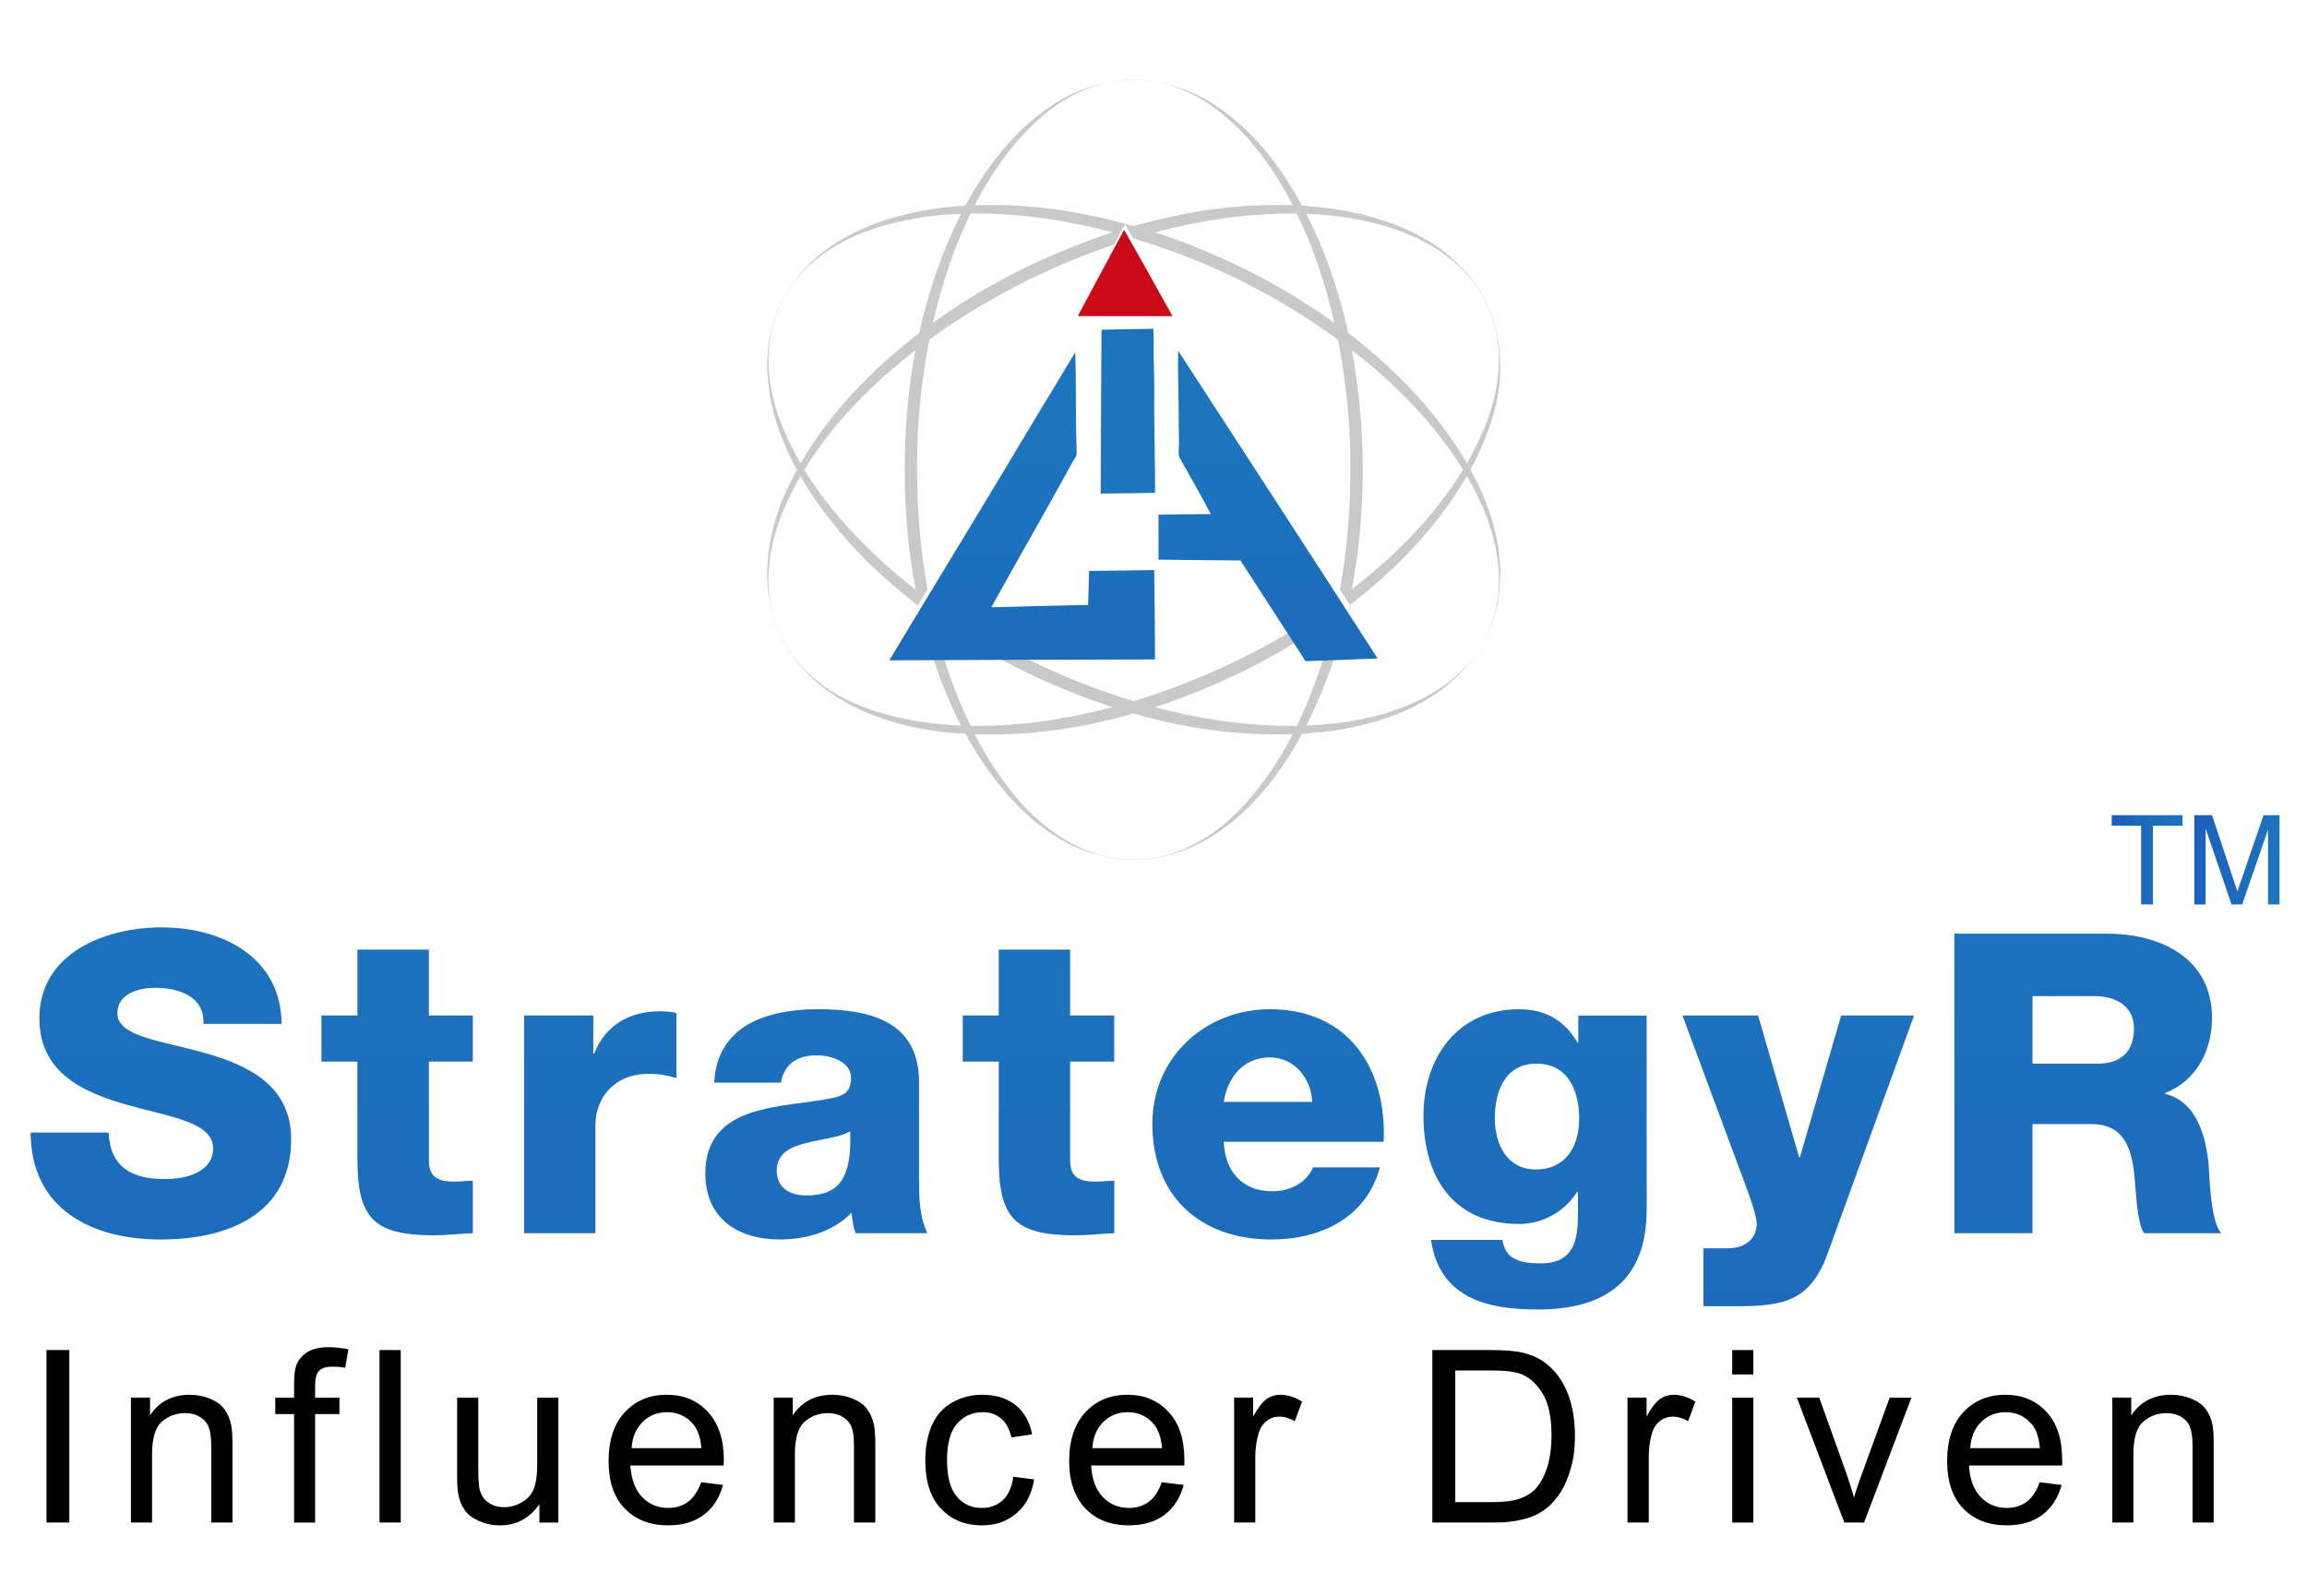 <?xml version="1.0" encoding="utf-8"?>
<!-- Generator: Adobe Illustrator 16.0.0, SVG Export Plug-In . SVG Version: 6.00 Build 0)  -->
<!DOCTYPE svg PUBLIC "-//W3C//DTD SVG 1.1//EN" "http://www.w3.org/Graphics/SVG/1.1/DTD/svg11.dtd">
<svg version="1.1" id="Layer_1" xmlns="http://www.w3.org/2000/svg" xmlns:xlink="http://www.w3.org/1999/xlink" x="0px" y="0px"
	 width="145px" height="100.334px" viewBox="0 0 145 100.334" enable-background="new 0 0 145 100.334" xml:space="preserve">
<g>
	<g>
		<path fill="#C9C9C9" d="M70.886,5.01c0.245,0,0.494,0,0.747,0c0.345,0.017,0.686,0.065,0.998,0.121
			c2.227,0.398,3.816,1.385,5.23,2.619c1.597,1.401,2.845,3.13,3.904,5.048c0.008,0.023,0.034,0.085,0.049,0.107
			c0.046,0.033,0.036,0.02,0.089,0.027c0.291,0.046,0.588,0.046,0.873,0.076c0.886,0.092,1.699,0.211,2.483,0.39
			c3.113,0.707,5.636,2.036,7.296,4.226c1.104,1.471,1.845,3.352,1.728,5.923c-0.052,1.183-0.313,2.249-0.642,3.205
			c-0.32,0.969-0.708,1.831-1.161,2.67c-0.006,0.029-0.028,0.052-0.036,0.074c-0.025,0.074,0.054,0.149,0.094,0.24
			c0.823,1.581,1.558,3.366,1.724,5.534c0.211,2.666-0.572,4.6-1.64,6.055c-1.902,2.608-5.025,4.061-8.921,4.626
			c-0.565,0.082-1.15,0.105-1.768,0.179c-0.064,0.009-0.066,0-0.104,0.031c-0.022,0.023-0.024,0.051-0.051,0.085
			c-1.072,1.972-2.371,3.713-4.027,5.162c-0.797,0.706-1.721,1.337-2.787,1.812c-1.059,0.484-2.316,0.836-3.756,0.836
			c-0.757,0-1.404-0.112-2.026-0.268c-1.827-0.449-3.272-1.371-4.473-2.434c-1.556-1.388-2.735-2.965-3.808-4.816
			c-0.05-0.093-0.139-0.301-0.204-0.37c-0.057-0.041-0.075-0.029-0.161-0.038c-2.348-0.138-4.492-0.637-6.259-1.419
			c-1.79-0.793-3.25-1.872-4.348-3.326c-0.551-0.731-1.003-1.549-1.298-2.542c-0.294-0.972-0.482-2.135-0.388-3.413
			c0.168-2.271,0.826-3.956,1.654-5.542c0.054-0.105,0.195-0.316,0.171-0.392c-0.032-0.1-0.117-0.2-0.171-0.296
			c-0.167-0.327-0.319-0.665-0.46-0.99c-0.604-1.351-1.059-2.771-1.194-4.588c-0.095-1.277,0.094-2.453,0.388-3.421
			c0.304-0.995,0.766-1.8,1.313-2.538c1.09-1.469,2.579-2.541,4.383-3.329c1.673-0.729,3.641-1.19,5.849-1.373
			c0.147-0.012,0.325,0.009,0.453-0.028c0.069-0.019,0.069-0.049,0.105-0.111c1.044-1.914,2.333-3.672,3.91-5.064
			C66.278,6.325,68.074,5.252,70.886,5.01z M81.168,12.731c-1.021-1.915-2.232-3.659-3.754-5.059
			c-0.778-0.711-1.659-1.368-2.69-1.861c-1.02-0.478-2.281-0.854-3.767-0.785c-0.349,0.018-0.71,0.056-1.026,0.104
			c-0.305,0.053-0.597,0.125-0.885,0.21c-1.681,0.495-2.971,1.407-4.108,2.482c-1.45,1.38-2.62,3.07-3.59,4.909
			c-0.029,0.054-0.07,0.108-0.068,0.171c3.812-0.124,7.049,0.49,9.984,1.309c2.924-0.824,6.155-1.433,9.971-1.309
			C81.234,12.84,81.187,12.786,81.168,12.731z M58.635,20.279c0.048,0.006,0.096-0.051,0.137-0.085
			C62.026,17.855,65.758,16,69.925,14.6c-2.677-0.686-5.529-1.201-8.92-1.175C59.985,15.483,59.222,17.789,58.635,20.279z
			 M72.588,14.608c2.136,0.677,4.124,1.551,6.01,2.485c1.413,0.702,2.748,1.519,4.022,2.342c0.405,0.259,0.798,0.556,1.178,0.814
			c0.02,0.011,0.051,0.038,0.074,0.03c-0.591-2.49-1.35-4.81-2.373-6.854C78.113,13.405,75.246,13.905,72.588,14.608z
			 M57.507,21.149c0.083-0.069,0.24-0.169,0.268-0.227c0.024-0.062,0.034-0.166,0.055-0.258c0.556-2.333,1.253-4.436,2.171-6.387
			c0.107-0.232,0.25-0.507,0.358-0.748c0.059-0.125,0.012-0.077-0.073-0.074c-1.153,0.024-2.282,0.176-3.314,0.387
			c-3.088,0.621-5.577,1.888-7.142,4c-1.027,1.39-1.737,3.34-1.475,5.815c0.245,2.195,1.075,3.896,1.965,5.471
			C52.176,25.928,54.676,23.373,57.507,21.149z M82.116,13.474c1.104,2.145,1.95,4.545,2.565,7.182
			c0.016,0.092,0.025,0.204,0.06,0.266c0.028,0.06,0.171,0.148,0.265,0.218c2.848,2.219,5.339,4.829,7.201,7.989
			c0.871-1.578,1.7-3.298,1.949-5.49c0.139-1.192,0.028-2.389-0.266-3.346c-0.86-2.854-2.893-4.546-5.539-5.629
			c-1.789-0.724-3.881-1.122-6.235-1.225C82.103,13.443,82.116,13.464,82.116,13.474z M70.722,14.099
			c-0.237,0.384-0.465,0.864-0.703,1.279c-4.378,1.48-8.205,3.516-11.613,5.97c-0.108,0.612-0.218,1.217-0.313,1.847
			c-0.089,0.624-0.169,1.253-0.24,1.906c-0.347,3.213-0.257,7.028,0.151,10.084c0.075,0.627,0.197,1.239,0.283,1.86
			c0.002,0.058-0.102,0.207-0.149,0.27c-0.152,0.266-0.298,0.493-0.455,0.744c-2.912-2.255-5.468-4.865-7.381-8.125
			c-0.88,1.58-1.696,3.305-1.951,5.497c-0.285,2.483,0.482,4.472,1.509,5.831c2.12,2.821,5.847,4.123,10.536,4.361
			c-0.973-1.941-1.795-4.088-2.354-6.411c0.225,0.01,0.491-0.009,0.694,0.01c0.581,2.32,1.308,4.493,2.279,6.415
			c3.381,0.025,6.249-0.479,8.91-1.182c-3.985-1.306-7.545-3.08-10.64-5.243c0.312,0,0.672,0,0.981,0c0.099,0,0.303-0.026,0.354,0
			c0.199,0.106,0.395,0.25,0.59,0.369c3.031,1.828,6.314,3.362,10.029,4.501c0.014,0,0.024,0,0.024,0
			c3.828-1.194,7.231-2.74,10.316-4.672c0.138-0.085,0.233-0.18,0.37-0.188c0.422-0.026,0.927-0.02,1.335-0.05
			c-3.138,2.19-6.699,3.96-10.703,5.292c2.685,0.687,5.535,1.2,8.935,1.173c0.949-1.966,1.695-4.135,2.272-6.481
			c0.23,0,0.501-0.024,0.712-0.015c-0.563,2.287-1.366,4.405-2.303,6.298c-0.03,0.056-0.082,0.113-0.069,0.179
			c2.346-0.1,4.439-0.5,6.223-1.219c1.765-0.717,3.266-1.729,4.309-3.138c1.017-1.382,1.783-3.363,1.496-5.838
			c-0.249-2.189-1.064-3.924-1.958-5.492c-1.9,3.263-4.448,5.856-7.354,8.104c-0.205-0.331-0.424-0.647-0.631-0.973
			c0.462-2.38,0.663-5.089,0.663-7.906c0-2.809-0.333-5.434-0.775-7.792c-3.702-2.713-7.979-4.912-12.888-6.385
			C71.05,14.685,70.886,14.392,70.722,14.099z M57.549,22.02c0-0.006-0.01-0.008-0.012-0.006c-2.715,2.125-5.145,4.529-6.99,7.522
			c1.385,2.241,3.123,4.155,5.019,5.876c0.588,0.538,1.226,1.066,1.858,1.553c0.033,0.026,0.074,0.072,0.125,0.065
			C56.637,32.588,56.637,26.459,57.549,22.02z M84.977,22.02c-0.006-0.008-0.011-0.006-0.011,0.01
			c0.426,2.242,0.689,4.849,0.689,7.51c0,2.653-0.264,5.263-0.689,7.504c2.709-2.091,5.154-4.532,6.99-7.517
			C90.107,26.554,87.693,24.131,84.977,22.02z M71.818,45.015c-0.186-0.053-0.374-0.122-0.555-0.156
			c-0.067-0.006-0.214,0.053-0.307,0.081c-2.883,0.789-5.98,1.333-9.68,1.223c0,0.06,0.037,0.118,0.07,0.17
			c0.482,0.914,1.01,1.789,1.599,2.599c1.235,1.73,2.716,3.247,4.696,4.241c0.995,0.509,2.16,0.866,3.61,0.866
			c1.447,0,2.601-0.363,3.607-0.866c1.001-0.49,1.88-1.131,2.626-1.847c1.486-1.406,2.675-3.106,3.682-4.985
			c0.035-0.058,0.071-0.135,0.066-0.179C77.654,46.253,74.599,45.775,71.818,45.015z"/>
		<path fill="#CC0917" d="M73.693,19.873c-1.972,0-3.955,0-5.928,0c-0.006-0.063,0.044-0.11,0.062-0.16
			c0.447-0.835,0.906-1.686,1.353-2.531c0.49-0.915,0.993-1.833,1.474-2.733C71.67,16.244,72.707,18.084,73.693,19.873z"/>
		<path fill="#1C75BC" d="M72.6,30.985c-1.134,0.017-2.273,0.038-3.419,0.051c0.01-3.44,0.036-6.873,0.05-10.304
			c0.815-0.016,1.566-0.045,2.384-0.045c0.259,0,0.566-0.005,0.826-0.022c0.075-0.008,0.045,0.014,0.052,0.129
			c0.039,0.825,0,1.621,0.037,2.421c0.03,0.897,0.016,1.749,0.016,2.591C72.545,27.552,72.606,29.263,72.6,30.985z"/>
		
			<linearGradient id="SVGID_1_" gradientUnits="userSpaceOnUse" x1="24.929" y1="575.69" x2="24.929" y2="540.258" gradientTransform="matrix(1 0 0 1 54.771 -514.047)">
			<stop  offset="0" style="stop-color:#1C5FBC"/>
			<stop  offset="1" style="stop-color:#1C75BC"/>
		</linearGradient>
		<path fill="url(#SVGID_1_)" d="M74.06,22.068c4.177,6.437,8.39,12.89,12.524,19.329c-1.377,0.043-2.795,0.121-4.226,0.157
			c-0.103,0.004-0.223,0.028-0.276,0.013c-0.081-0.025-0.195-0.275-0.269-0.385c-1.274-1.965-2.586-4.004-3.848-5.946
			c-1.723-0.009-3.438-0.035-5.151-0.053c0-0.945,0-1.888,0-2.829c1.094-0.011,2.185-0.031,3.29-0.031
			c-0.569-1.097-1.244-2.253-1.876-3.39c-0.041-0.072-0.103-0.167-0.119-0.222c-0.056-0.215-0.008-0.546-0.008-0.826
			c0-0.851-0.025-1.624-0.025-2.484c0-1.123-0.056-2.201-0.027-3.301C74.049,22.086,74.04,22.073,74.06,22.068z"/>
		
			<linearGradient id="SVGID_2_" gradientUnits="userSpaceOnUse" x1="9.489" y1="575.692" x2="9.489" y2="540.26" gradientTransform="matrix(1 0 0 1 54.771 -514.047)">
			<stop  offset="0" style="stop-color:#1C5FBC"/>
			<stop  offset="1" style="stop-color:#1C75BC"/>
		</linearGradient>
		<path fill="url(#SVGID_2_)" d="M67.583,22.144c0.06,1.849,0.021,3.784,0.071,5.677c0.003,0.275,0.035,0.595,0,0.817
			c-0.023,0.082-0.117,0.192-0.177,0.297c-1.701,3.105-3.459,6.154-5.168,9.243c2.023-0.057,4.048-0.102,6.076-0.147
			c0.039-0.701,0.041-1.435,0.066-2.135c1.365-0.015,2.727-0.037,4.094-0.054c0.019,1.87,0.046,3.733,0.054,5.617
			c-5.57,0.007-11.12,0.033-16.675,0.054c-0.019-0.054,0.034-0.108,0.062-0.151c2.869-4.771,5.804-9.553,8.663-14.354
			c0.486-0.812,0.966-1.621,1.466-2.421C66.604,23.775,67.096,22.963,67.583,22.144z"/>
	</g>
	<g>
		<path d="M2.921,95.721V84.879h1.436v10.842H2.921z"/>
		<path d="M8.229,95.721v-7.853H9.43v1.115c0.571-0.865,1.404-1.295,2.493-1.295c0.473,0,0.905,0.09,1.309,0.258
			c0.396,0.172,0.688,0.389,0.89,0.668c0.192,0.276,0.333,0.598,0.409,0.983c0.053,0.246,0.08,0.679,0.08,1.293v4.83h-1.334v-4.776
			c0-0.544-0.051-0.946-0.158-1.22c-0.102-0.267-0.285-0.481-0.549-0.64c-0.265-0.162-0.571-0.243-0.929-0.243
			c-0.567,0-1.05,0.181-1.469,0.539c-0.405,0.359-0.615,1.042-0.615,2.046v4.294H8.229L8.229,95.721z"/>
		<path d="M18.484,95.721v-6.818h-1.182v-1.034h1.182v-0.839c0-0.523,0.042-0.915,0.131-1.173c0.131-0.343,0.358-0.626,0.682-0.84
			c0.33-0.21,0.771-0.32,1.351-0.32c0.381,0,0.788,0.043,1.249,0.133l-0.198,1.16c-0.28-0.052-0.539-0.07-0.783-0.07
			c-0.409,0-0.694,0.084-0.859,0.257c-0.172,0.173-0.252,0.496-0.252,0.968v0.725h1.529v1.034h-1.529v6.818H18.484L18.484,95.721z"
			/>
		<path d="M23.854,95.721V84.879h1.334v10.842H23.854z"/>
		<path d="M33.903,95.721v-1.153c-0.612,0.885-1.44,1.331-2.497,1.331c-0.456,0-0.889-0.093-1.286-0.269
			c-0.402-0.178-0.708-0.397-0.895-0.666c-0.202-0.268-0.334-0.602-0.417-0.989c-0.054-0.262-0.076-0.674-0.076-1.243v-4.863h1.328
			v4.354c0,0.693,0.03,1.162,0.081,1.404c0.089,0.349,0.26,0.632,0.535,0.823c0.271,0.202,0.607,0.305,1.007,0.305
			c0.396,0,0.769-0.103,1.123-0.311c0.352-0.204,0.595-0.478,0.741-0.834c0.144-0.352,0.216-0.865,0.216-1.533v-4.208h1.332v7.853
			H33.903L33.903,95.721z"/>
		<path d="M44.074,93.19l1.367,0.167c-0.214,0.81-0.613,1.432-1.204,1.875c-0.587,0.449-1.332,0.666-2.246,0.666
			c-1.146,0-2.061-0.359-2.731-1.065c-0.674-0.704-1.009-1.697-1.009-2.973c0-1.323,0.343-2.35,1.022-3.076
			c0.68-0.734,1.56-1.096,2.64-1.096c1.054,0,1.913,0.359,2.577,1.073c0.662,0.715,1.005,1.724,1.005,3.02
			c0,0.079-0.009,0.196-0.015,0.354h-5.86c0.054,0.859,0.299,1.524,0.731,1.977c0.443,0.463,0.991,0.692,1.646,0.692
			c0.487,0,0.908-0.129,1.252-0.389C43.588,94.162,43.865,93.75,44.074,93.19z M39.699,91.044h4.387
			c-0.057-0.667-0.232-1.161-0.503-1.489c-0.433-0.513-0.972-0.771-1.653-0.771c-0.61,0-1.123,0.203-1.537,0.611
			C39.979,89.803,39.738,90.359,39.699,91.044z"/>
		<path d="M48.629,95.721v-7.853h1.197v1.115c0.576-0.865,1.411-1.295,2.498-1.295c0.476,0,0.912,0.09,1.304,0.258
			c0.4,0.172,0.697,0.39,0.89,0.668c0.198,0.276,0.333,0.598,0.416,0.983c0.052,0.247,0.082,0.679,0.082,1.293v4.83h-1.343v-4.776
			c0-0.544-0.044-0.946-0.149-1.219c-0.104-0.268-0.287-0.482-0.553-0.641c-0.262-0.162-0.567-0.242-0.927-0.242
			c-0.564,0-1.054,0.18-1.469,0.538c-0.414,0.359-0.612,1.042-0.612,2.046v4.294H48.629L48.629,95.721z"/>
		<path d="M63.69,92.844l1.306,0.167c-0.142,0.904-0.502,1.607-1.094,2.118c-0.596,0.513-1.313,0.77-2.166,0.77
			c-1.087,0-1.95-0.358-2.603-1.061c-0.654-0.693-0.976-1.704-0.976-3.018c0-0.845,0.141-1.588,0.42-2.223
			c0.284-0.637,0.707-1.111,1.286-1.43c0.565-0.321,1.193-0.479,1.877-0.479c0.847,0,1.548,0.22,2.086,0.647
			c0.543,0.434,0.89,1.045,1.046,1.84l-1.3,0.195c-0.125-0.523-0.337-0.92-0.65-1.188c-0.312-0.266-0.693-0.398-1.139-0.398
			c-0.668,0-1.209,0.244-1.634,0.724c-0.414,0.479-0.626,1.236-0.626,2.278c0,1.058,0.2,1.821,0.612,2.295
			c0.403,0.486,0.926,0.723,1.576,0.723c0.521,0,0.957-0.16,1.309-0.479C63.37,94.001,63.597,93.508,63.69,92.844z"/>
		<path d="M73.019,93.19l1.379,0.167c-0.22,0.81-0.62,1.432-1.199,1.876c-0.592,0.448-1.343,0.665-2.25,0.665
			c-1.155,0-2.062-0.359-2.736-1.065c-0.667-0.704-1.014-1.697-1.014-2.973c0-1.323,0.347-2.35,1.025-3.076
			c0.68-0.734,1.562-1.096,2.653-1.096c1.043,0,1.896,0.359,2.563,1.073c0.67,0.715,1.001,1.724,1.001,3.02c0,0.079,0,0.196,0,0.354
			h-5.858c0.043,0.859,0.292,1.524,0.726,1.977c0.44,0.463,0.992,0.692,1.649,0.692c0.478,0,0.898-0.129,1.247-0.389
			C72.553,94.162,72.815,93.75,73.019,93.19z M68.654,91.044h4.386c-0.063-0.667-0.233-1.161-0.506-1.489
			c-0.424-0.513-0.979-0.771-1.648-0.771c-0.613,0-1.125,0.203-1.543,0.611C68.935,89.803,68.697,90.359,68.654,91.044z"/>
		<path d="M77.567,95.721v-7.853h1.193v1.188c0.311-0.553,0.59-0.921,0.85-1.102c0.262-0.177,0.542-0.267,0.854-0.267
			c0.45,0,0.91,0.146,1.373,0.43l-0.458,1.231c-0.324-0.186-0.651-0.286-0.979-0.286c-0.295,0-0.554,0.089-0.778,0.264
			c-0.228,0.179-0.4,0.418-0.497,0.728c-0.151,0.476-0.227,0.995-0.227,1.553v4.113H77.567L77.567,95.721z"/>
		<path d="M90.026,95.721V84.879h3.743c0.837,0,1.478,0.054,1.927,0.161c0.616,0.145,1.145,0.393,1.584,0.77
			c0.574,0.483,1,1.102,1.279,1.858c0.285,0.752,0.429,1.605,0.429,2.574c0,0.825-0.087,1.55-0.293,2.185
			c-0.191,0.639-0.435,1.165-0.737,1.583c-0.296,0.414-0.622,0.744-0.99,0.979c-0.354,0.245-0.782,0.427-1.285,0.54
			c-0.508,0.132-1.092,0.192-1.744,0.192H90.026L90.026,95.721z M91.466,94.438h2.31c0.721,0,1.274-0.065,1.681-0.198
			c0.408-0.135,0.729-0.318,0.98-0.561c0.336-0.34,0.599-0.799,0.79-1.371c0.19-0.578,0.288-1.272,0.288-2.089
			c0-1.135-0.192-2.006-0.561-2.612c-0.374-0.609-0.827-1.017-1.357-1.225c-0.383-0.148-1.006-0.223-1.854-0.223h-2.276V94.438
			L91.466,94.438z"/>
		<path d="M102.29,95.721v-7.853h1.202v1.188c0.305-0.553,0.584-0.921,0.85-1.102c0.256-0.177,0.54-0.267,0.851-0.267
			c0.447,0,0.899,0.146,1.366,0.43l-0.457,1.231c-0.324-0.186-0.653-0.286-0.979-0.286c-0.291,0-0.542,0.089-0.778,0.264
			c-0.23,0.179-0.399,0.418-0.5,0.728c-0.147,0.476-0.217,0.995-0.217,1.553v4.113H102.29L102.29,95.721z"/>
		<path d="M108.874,86.411v-1.532h1.325v1.532H108.874z M108.874,95.721v-7.853h1.325v7.853H108.874z"/>
		<path d="M115.92,95.721l-2.983-7.853h1.404l1.687,4.702c0.177,0.508,0.349,1.037,0.499,1.578c0.125-0.409,0.282-0.906,0.5-1.487
			l1.742-4.793h1.369l-2.978,7.853H115.92L115.92,95.721L115.92,95.721z"/>
		<path d="M128.197,93.19l1.38,0.167c-0.22,0.81-0.616,1.432-1.209,1.876c-0.585,0.448-1.333,0.665-2.245,0.665
			c-1.14,0-2.058-0.359-2.738-1.065c-0.67-0.704-1.003-1.697-1.003-2.973c0-1.323,0.337-2.35,1.02-3.076
			c0.684-0.734,1.563-1.096,2.645-1.096c1.048,0,1.912,0.359,2.576,1.073c0.667,0.715,0.989,1.724,0.989,3.02
			c0,0.079,0,0.196,0,0.354h-5.853c0.044,0.859,0.291,1.524,0.727,1.977c0.444,0.463,0.988,0.692,1.646,0.692
			c0.483,0,0.904-0.129,1.251-0.389C127.722,94.162,127.996,93.75,128.197,93.19z M123.834,91.044h4.376
			c-0.057-0.667-0.221-1.161-0.497-1.489c-0.429-0.513-0.981-0.771-1.651-0.771c-0.611,0-1.123,0.203-1.542,0.611
			C124.111,89.803,123.873,90.359,123.834,91.044z"/>
		<path d="M132.764,95.721v-7.853h1.19v1.115c0.584-0.864,1.411-1.295,2.501-1.295c0.473,0,0.907,0.09,1.306,0.258
			c0.395,0.172,0.693,0.39,0.893,0.668c0.197,0.276,0.336,0.598,0.407,0.983c0.053,0.247,0.074,0.678,0.074,1.293v4.83h-1.328
			v-4.776c0-0.544-0.055-0.946-0.156-1.219c-0.101-0.268-0.288-0.482-0.547-0.641c-0.265-0.162-0.578-0.242-0.93-0.242
			c-0.566,0-1.054,0.18-1.469,0.538c-0.411,0.359-0.616,1.043-0.616,2.047v4.293H132.764L132.764,95.721z"/>
	</g>
	<g>
		
			<linearGradient id="SVGID_3_" gradientUnits="userSpaceOnUse" x1="-44.659" y1="628.737" x2="-44.659" y2="564.682" gradientTransform="matrix(1 0 0 1 54.771 -514.047)">
			<stop  offset="0" style="stop-color:#1C5FBC"/>
			<stop  offset="1" style="stop-color:#1C75BC"/>
		</linearGradient>
		<path fill="url(#SVGID_3_)" d="M6.825,71.199c0.109,2.216,1.48,2.929,3.569,2.929c1.467,0,3.001-0.524,3.001-1.922
			c0-1.666-2.688-1.979-5.413-2.746c-2.681-0.764-5.506-1.978-5.506-5.431c0-4.115,4.142-5.725,7.678-5.725
			c3.745,0,7.512,1.822,7.544,6.067h-4.913c0.085-1.714-1.525-2.268-3.026-2.268c-1.056,0-2.382,0.366-2.382,1.608
			c0,1.449,2.724,1.711,5.467,2.479c2.715,0.768,5.454,2.032,5.454,5.434c0,4.771-4.057,6.303-8.197,6.303
			c-4.327,0-8.156-1.9-8.176-6.727H6.825L6.825,71.199z"/>
		
			<linearGradient id="SVGID_4_" gradientUnits="userSpaceOnUse" x1="-29.809" y1="628.743" x2="-29.809" y2="564.679" gradientTransform="matrix(1 0 0 1 54.771 -514.047)">
			<stop  offset="0" style="stop-color:#1C5FBC"/>
			<stop  offset="1" style="stop-color:#1C75BC"/>
		</linearGradient>
		<path fill="url(#SVGID_4_)" d="M29.719,66.742h-2.762v6.225c0,1.084,0.636,1.322,1.608,1.322c0.375,0,0.762-0.057,1.154-0.057
			v3.299c-0.813,0.028-1.628,0.132-2.444,0.132c-3.831,0-4.811-1.106-4.811-4.826v-6.095h-2.26v-2.9h2.26v-4.141h4.492v4.141h2.762
			V66.742L29.719,66.742z"/>
		
			<linearGradient id="SVGID_5_" gradientUnits="userSpaceOnUse" x1="-17.042" y1="628.738" x2="-17.042" y2="564.682" gradientTransform="matrix(1 0 0 1 54.771 -514.047)">
			<stop  offset="0" style="stop-color:#1C5FBC"/>
			<stop  offset="1" style="stop-color:#1C75BC"/>
		</linearGradient>
		<path fill="url(#SVGID_5_)" d="M32.941,63.842h4.348v2.396h0.062c0.656-1.734,2.182-2.658,4.113-2.658
			c0.341,0,0.706,0.024,1.052,0.106v4.09c-0.577-0.165-1.105-0.266-1.72-0.266c-2.211,0-3.372,1.527-3.372,3.244v6.778h-4.483
			V63.842z"/>
		
			<linearGradient id="SVGID_6_" gradientUnits="userSpaceOnUse" x1="-3.46" y1="628.731" x2="-3.46" y2="564.686" gradientTransform="matrix(1 0 0 1 54.771 -514.047)">
			<stop  offset="0" style="stop-color:#1C5FBC"/>
			<stop  offset="1" style="stop-color:#1C75BC"/>
		</linearGradient>
		<path fill="url(#SVGID_6_)" d="M44.892,68.063c0.079-1.793,0.921-2.954,2.136-3.666c1.213-0.687,2.793-0.949,4.347-0.949
			c3.246,0,6.388,0.714,6.388,4.586v5.988c0,1.158,0,2.427,0.526,3.509h-4.51c-0.158-0.425-0.212-0.846-0.26-1.29
			c-1.165,1.21-2.876,1.685-4.51,1.685c-2.611,0-4.677-1.318-4.677-4.138c0-4.462,4.86-4.113,7.971-4.751
			c0.764-0.152,1.187-0.422,1.187-1.261c0-1.033-1.247-1.427-2.166-1.427c-1.235,0-2.03,0.554-2.244,1.715H44.892L44.892,68.063z
			 M50.692,75.158c2.14,0,2.848-1.21,2.744-4.038c-0.636,0.398-1.793,0.476-2.762,0.743c-1.004,0.237-1.857,0.659-1.857,1.741
			C48.817,74.707,49.688,75.158,50.692,75.158z"/>
		
			<linearGradient id="SVGID_7_" gradientUnits="userSpaceOnUse" x1="10.502" y1="628.746" x2="10.502" y2="564.679" gradientTransform="matrix(1 0 0 1 54.771 -514.047)">
			<stop  offset="0" style="stop-color:#1C5FBC"/>
			<stop  offset="1" style="stop-color:#1C75BC"/>
		</linearGradient>
		<path fill="url(#SVGID_7_)" d="M70.034,66.742h-2.775v6.225c0,1.084,0.63,1.322,1.611,1.322c0.37,0,0.767-0.057,1.164-0.057v3.299
			c-0.817,0.028-1.642,0.133-2.454,0.133c-3.83,0-4.806-1.107-4.806-4.827v-6.095h-2.263v-2.9h2.263v-4.141h4.484v4.141h2.775
			V66.742L70.034,66.742z"/>
		
			<linearGradient id="SVGID_8_" gradientUnits="userSpaceOnUse" x1="24.932" y1="628.732" x2="24.932" y2="564.684" gradientTransform="matrix(1 0 0 1 54.771 -514.047)">
			<stop  offset="0" style="stop-color:#1C5FBC"/>
			<stop  offset="1" style="stop-color:#1C75BC"/>
		</linearGradient>
		<path fill="url(#SVGID_8_)" d="M76.913,71.785c0.081,1.865,1.161,3.109,3.057,3.109c1.085,0,2.138-0.501,2.558-1.501h4.195
			c-0.822,3.165-3.743,4.534-6.802,4.534c-4.461,0-7.492-2.692-7.492-7.277c0-4.192,3.348-7.2,7.389-7.2
			c4.906,0,7.357,3.69,7.147,8.336H76.913L76.913,71.785z M82.478,69.276c-0.076-1.528-1.158-2.797-2.66-2.797
			c-1.589,0-2.637,1.135-2.904,2.797H82.478z"/>
		
			<linearGradient id="SVGID_9_" gradientUnits="userSpaceOnUse" x1="41.714" y1="628.731" x2="41.714" y2="564.685" gradientTransform="matrix(1 0 0 1 54.771 -514.047)">
			<stop  offset="0" style="stop-color:#1C5FBC"/>
			<stop  offset="1" style="stop-color:#1C75BC"/>
		</linearGradient>
		<path fill="url(#SVGID_9_)" d="M103.5,75.867c0,2.244-0.419,6.461-6.831,6.461c-3.19,0-6.194-0.707-6.726-4.377h4.485
			c0.108,0.606,0.347,0.977,0.767,1.186c0.387,0.215,0.943,0.291,1.635,0.291c2.131,0,2.35-1.502,2.35-3.186v-1.301h-0.058
			c-0.817,1.271-2.188,2.009-3.642,2.009c-4.139,0-6.012-2.953-6.012-6.804c0-3.636,2.135-6.697,6.012-6.697
			c1.642,0,2.882,0.715,3.67,2.105h0.051v-1.708h4.294L103.5,75.867L103.5,75.867z M96.567,66.872c-1.977,0-2.614,1.745-2.614,3.433
			c0,1.611,0.743,3.218,2.581,3.218c1.899,0,2.72-1.478,2.72-3.191C99.254,68.586,98.565,66.872,96.567,66.872z"/>
		
			<linearGradient id="SVGID_10_" gradientUnits="userSpaceOnUse" x1="58.252" y1="628.74" x2="58.252" y2="564.681" gradientTransform="matrix(1 0 0 1 54.771 -514.047)">
			<stop  offset="0" style="stop-color:#1C5FBC"/>
			<stop  offset="1" style="stop-color:#1C75BC"/>
		</linearGradient>
		<path fill="url(#SVGID_10_)" d="M114.894,78.744c-1.076,3.006-2.684,3.377-5.72,3.377h-2.114V78.48h1.556
			c1.037,0,1.795-0.579,1.795-1.53c0-0.737-0.869-2.847-1.128-3.584l-3.537-9.523h4.755l2.578,8.917h0.048l2.595-8.917h4.58
			L114.894,78.744z"/>
		
			<linearGradient id="SVGID_11_" gradientUnits="userSpaceOnUse" x1="76.453" y1="628.738" x2="76.453" y2="564.682" gradientTransform="matrix(1 0 0 1 54.771 -514.047)">
			<stop  offset="0" style="stop-color:#1C5FBC"/>
			<stop  offset="1" style="stop-color:#1C75BC"/>
		</linearGradient>
		<path fill="url(#SVGID_11_)" d="M122.837,58.701h9.6c3.32,0,6.593,1.502,6.593,5.303c0,2.027-0.978,3.954-2.951,4.718v0.051
			c2.007,0.474,2.584,2.722,2.744,4.51c0.047,0.791,0.132,3.564,0.788,4.248h-4.857c-0.419-0.635-0.495-2.482-0.548-3.007
			c-0.132-1.901-0.452-3.853-2.744-3.853h-3.716v6.86h-4.908V58.701z M127.745,66.872h4.114c1.472,0,2.265-0.788,2.265-2.208
			c0-1.4-1.106-2.036-2.482-2.036h-3.896V66.872L127.745,66.872z"/>
	</g>
	<g>
		
			<linearGradient id="SVGID_12_" gradientUnits="userSpaceOnUse" x1="-68.048" y1="209.547" x2="-63.598" y2="209.547" gradientTransform="matrix(1 0 0 -1 200.774 263.603)">
			<stop  offset="0" style="stop-color:#1C5FBC"/>
			<stop  offset="1" style="stop-color:#1C75BC"/>
		</linearGradient>
		<path fill="url(#SVGID_12_)" d="M134.575,56.863v-4.951h-1.849V51.25h4.45v0.662h-1.86v4.951H134.575z"/>
		
			<linearGradient id="SVGID_13_" gradientUnits="userSpaceOnUse" x1="-62.858" y1="209.547" x2="-57.501" y2="209.547" gradientTransform="matrix(1 0 0 -1 200.774 263.603)">
			<stop  offset="0" style="stop-color:#1C5FBC"/>
			<stop  offset="1" style="stop-color:#1C75BC"/>
		</linearGradient>
		<path fill="url(#SVGID_13_)" d="M137.916,56.863V51.25h1.115l1.323,3.975c0.127,0.371,0.214,0.646,0.278,0.829
			c0.063-0.204,0.159-0.502,0.297-0.897l1.341-3.907h1.003v5.613h-0.722v-4.698l-1.627,4.698h-0.668l-1.628-4.777v4.777H137.916z"/>
	</g>
</g>
</svg>
